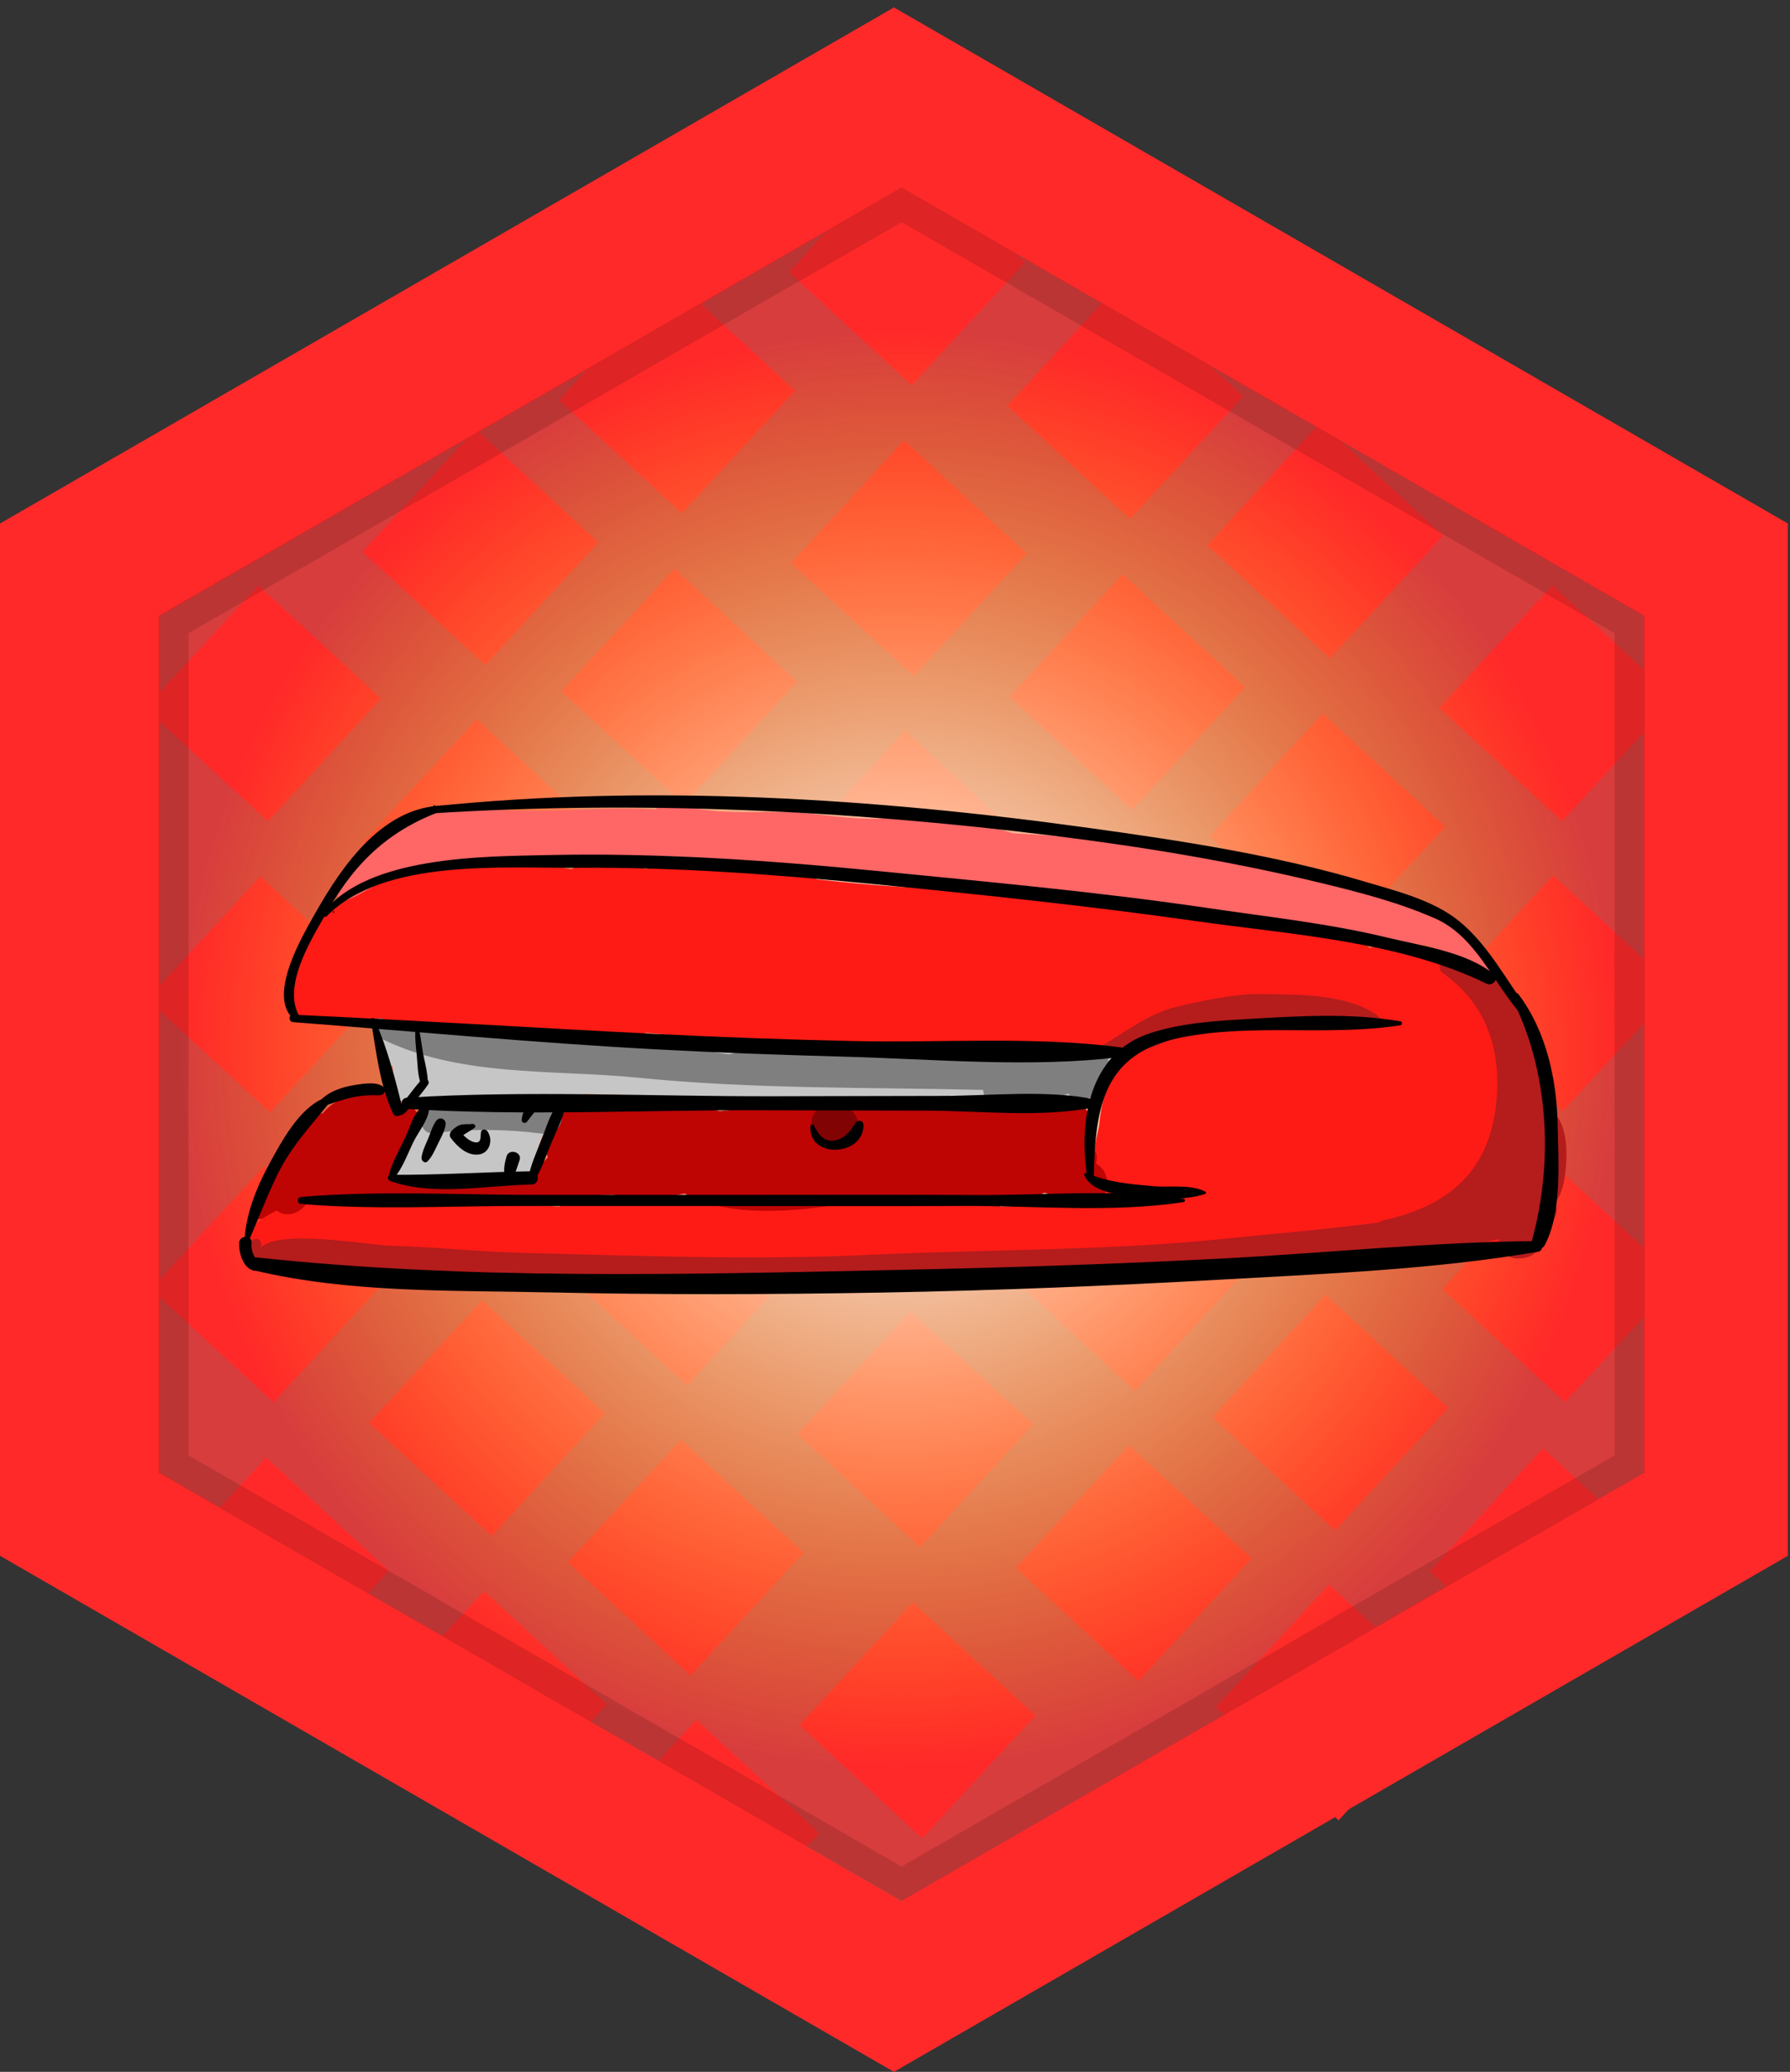 <svg xmlns="http://www.w3.org/2000/svg" xmlns:xlink="http://www.w3.org/1999/xlink" width="110.979" height="128.417" x="0" y="0" enable-background="new 0 0 110.979 128.417" version="1.1" viewBox="0 0 110.979 128.417" xml:space="preserve"><rect x="0" y="0" width="110.979" height="128.417" fill="#333333" stroke="none"/><g id="Layer_4"><g id="Layer_63_6_"><polygon fill="#FF2929" points="110.849 96.429 55.424 128.417 0 96.429 0 32.449 55.424 .46 110.849 32.449"/></g><path fill="#D83D3D" d="M101.923,38.172v53.121l-0.01,0.01l-1.42,0.811l-4.15,2.389l-0.199,0.121l-1.932,1.109l-2.719,1.57 l-0.24,0.129l-0.131,0.051l-0.109,0.07l-0.85,0.49l-0.92,0.529l-0.861,0.49l-0.02,0.01l-0.25,0.15l-0.129,0.07l-0.061,0.029 l-0.76,0.439l-1.051,0.602l-0.039,0.029l-1.23,0.709l-0.369,0.211v0.01l-0.08,0.041l-0.021,0.02h-0.01l-0.65,0.369l-0.889,0.52 l-0.531,0.32l-0.34,0.201l-1.26,0.719l-0.119,0.07l-0.08,0.051l-0.311,0.18l-0.1,0.061l-0.029,0.01l-0.16,0.09v0.01l-0.141,0.08 l-0.15,0.09l-0.1,0.051l-0.391,0.229l-0.18,0.09l-0.02,0.021l-0.041,0.02l-1.01,0.58l-0.289,0.17l-0.371,0.209l-0.24,0.141h-0.01 l-0.709,0.42l-1.141,0.66l-3.48,2.01l-0.629,0.361l-0.061,0.029l-3.5,2.029l-4.039,2.33l-0.012,0.01l-0.43,0.25l-3,1.721 l-0.148,0.09l-1.262,0.721l-0.238,0.139l-1.061,0.611l-0.561,0.33h-0.01l-0.32,0.18l-0.48,0.289l-1.42-0.83l-0.85-0.49l-0.03-0.01 l-1.74-1.01l-3.529-2.029l-0.04-0.029l-0.32-0.182l-1.75-1.01l-0.021-0.01l-0.149-0.09l-0.101-0.051l-5.09-2.959l-0.689-0.391 l-5.09-2.949l-0.391-0.221l-0.49-0.279l-0.33-0.201l-1.85-1.059l-0.57-0.33l-1.71-0.99l-2.51-1.461l-0.36-0.209l-0.539-0.301 l-1.19-0.689l-0.82-0.471l-0.09-0.049l-0.5-0.291l-0.01-0.01l-0.21-0.119h-0.01l-1.04-0.602c-0.011-0.01-0.011-0.01-0.021-0.01 l-1.859-1.08l-1.021-0.59l-2.11-1.229l-0.29-0.17c0,0-0.01,0-0.02-0.012l-0.28-0.16l-3.3-1.898l-3.5-2.021l-0.08-0.039l-0.03-0.02 V38.172l14.33-8.271l1.99-1.159l4.93-2.83l1.58-0.91l0.17-0.09l1.66-0.95l0.78-0.46l0.38-0.21l0.44-0.27l1.1-0.641l0.521-0.3 l2.279-1.3l0.69-0.41l1.399-0.801h0.011l0.05-0.029l5.72-3.3l0.19-0.11l0.27-0.16l6.07-3.51l1.439-0.83l1.061,0.62l6.49,3.75 l2.6,1.5l4.91,2.83l7.02,4.05l1.039,0.61l2.301,1.3l0.869,0.5l1.521,0.88l1.369,0.79l0.801,0.46l0.09,0.06l1.811,1.041l3.779,2.18 l0.039,0.029v0.011l0.26,0.14l0.66,0.391l1.461,0.84l1.939,1.119l0.781,0.44l0.439,0.25l1.939,1.12L101.923,38.172z"/><g><g><rect width="10.348" height="10.348" x="36.783" y="19.347" fill="#FF2929" transform="matrix(0.735 0.678 -0.678 0.735 27.768 -21.959)"/><rect width="10.348" height="10.348" x="51.029" y="11.412" fill="#FF2929" transform="matrix(0.735 0.678 -0.678 0.735 26.166 -33.73)"/><rect width="10.348" height="10.347" x="64.554" y="19.707" fill="#FF2929" transform="matrix(0.735 0.678 -0.678 0.735 35.385 -40.706)"/><rect width="10.348" height="10.348" x="36.903" y="37.38" fill="#FF2929" transform="matrix(0.735 0.678 -0.678 0.735 40.038 -17.255)"/><rect width="10.349" height="10.348" x="51.149" y="29.445" fill="#FF2929" transform="matrix(0.735 0.678 -0.678 0.735 38.429 -29.025)"/><rect width="10.348" height="10.347" x="64.673" y="37.741" fill="#FF2929" transform="matrix(0.735 0.678 -0.678 0.735 47.652 -36.001)"/></g><g><rect width="10.349" height="10.348" x="76.95" y="28.346" fill="#FF2929" transform="matrix(0.735 0.678 -0.678 0.735 44.526 -46.819)"/><rect width="10.348" height="10.347" x="77.07" y="46.38" fill="#FF2929" transform="matrix(0.735 0.678 -0.678 0.735 56.803 -42.119)"/><rect width="10.348" height="10.347" x="91.316" y="38.445" fill="#FF2929" transform="matrix(0.735 0.678 -0.678 0.735 55.2 -53.89)"/></g></g><g><g><rect width="10.349" height="10.348" x="36.949" y="55.347" fill="#FF2929" transform="matrix(0.735 0.678 -0.678 0.735 52.237 -12.519)"/><rect width="10.348" height="10.348" x="51.195" y="47.411" fill="#FF2929" transform="matrix(0.735 0.678 -0.678 0.735 50.634 -24.29)"/><rect width="10.347" height="10.347" x="64.721" y="55.707" fill="#FF2929" transform="matrix(0.735 0.678 -0.678 0.735 59.847 -31.265)"/><rect width="10.348" height="10.348" x="37.069" y="73.379" fill="#FF2929" transform="matrix(0.735 0.678 -0.678 0.735 64.512 -7.813)"/><rect width="10.348" height="10.348" x="51.316" y="65.444" fill="#FF2929" transform="matrix(0.735 0.678 -0.678 0.735 62.889 -19.587)"/><rect width="10.347" height="10.347" x="64.84" y="73.74" fill="#FF2929" transform="matrix(0.735 0.678 -0.678 0.735 72.113 -26.561)"/></g><g><rect width="10.348" height="10.348" x="77.116" y="64.345" fill="#FF2929" transform="matrix(0.735 0.678 -0.678 0.735 68.983 -37.381)"/><rect width="10.349" height="10.349" x="91.362" y="56.41" fill="#FF2929" transform="matrix(0.735 0.678 -0.678 0.735 67.388 -49.151)"/><rect width="10.347" height="10.347" x="77.236" y="82.379" fill="#FF2929" transform="matrix(0.735 0.678 -0.678 0.735 81.263 -32.678)"/><rect width="10.348" height="10.347" x="91.482" y="74.444" fill="#FF2929" transform="matrix(0.735 0.678 -0.678 0.735 79.677 -44.451)"/></g></g><g><g><rect width="10.349" height="10.348" x="37.282" y="91.346" fill="#FF2929" transform="matrix(0.735 0.678 -0.678 0.735 76.753 -3.191)"/><rect width="10.348" height="10.349" x="51.529" y="83.41" fill="#FF2929" transform="matrix(0.735 0.678 -0.678 0.735 75.132 -14.966)"/><rect width="10.347" height="10.348" x="65.054" y="91.706" fill="#FF2929" transform="matrix(0.735 0.678 -0.678 0.735 84.359 -21.939)"/><rect width="10.347" height="10.348" x="38.235" y="108.712" fill="#FF2929" transform="matrix(0.735 0.678 -0.678 0.735 88.78 0.768)"/><rect width="10.347" height="10.347" x="51.648" y="101.445" fill="#FF2929" transform="matrix(0.735 0.678 -0.678 0.735 87.405 -10.261)"/></g><g><rect width="10.347" height="10.347" x="77.449" y="100.346" fill="#FF2929" transform="matrix(0.735 0.678 -0.678 0.735 93.508 -28.056)"/><rect width="10.348" height="10.347" x="90.695" y="91.911" fill="#FF2929" transform="matrix(0.735 0.678 -0.678 0.735 91.32 -39.281)"/></g></g><g><g><rect width="10.348" height="10.348" x="24.591" y="28.74" fill="#FF2929" transform="matrix(0.735 0.678 -0.678 0.735 30.905 -11.195)"/></g></g><g><g><rect width="10.349" height="10.348" x="11.112" y="38.411" fill="#FF2929" transform="matrix(0.735 0.678 -0.678 0.735 33.892 0.516)"/><rect width="10.348" height="10.348" x="24.637" y="46.706" fill="#FF2929" transform="matrix(0.735 0.678 -0.678 0.735 43.11 -6.458)"/><rect width="10.349" height="10.348" x="11.232" y="56.444" fill="#FF2929" transform="matrix(0.735 0.678 -0.678 0.735 46.158 5.22)"/><rect width="10.348" height="10.349" x="24.757" y="64.739" fill="#FF2929" transform="matrix(0.735 0.678 -0.678 0.735 55.367 -1.758)"/></g></g><g><g><rect width="10.349" height="10.348" x="11.445" y="74.411" fill="#FF2929" transform="matrix(0.735 0.678 -0.678 0.735 58.407 9.844)"/><rect width="10.347" height="10.349" x="24.971" y="82.705" fill="#FF2929" transform="matrix(0.735 0.678 -0.678 0.735 67.617 2.866)"/><rect width="10.349" height="10.348" x="11.565" y="92.444" fill="#FF2929" transform="matrix(0.735 0.678 -0.678 0.735 70.674 14.548)"/><rect width="10.348" height="10.349" x="25.09" y="100.738" fill="#FF2929" transform="matrix(0.735 0.678 -0.678 0.735 79.877 7.567)"/></g></g><radialGradient id="SVGID_1_" cx="55.699" cy="65.039" r="44.5" gradientUnits="userSpaceOnUse"><stop offset="0" style="stop-color:#fff"/><stop offset=".086" style="stop-color:#fffff7;stop-opacity:.914"/><stop offset=".218" style="stop-color:#fffde1;stop-opacity:.782"/><stop offset=".381" style="stop-color:#fffcbe;stop-opacity:.619"/><stop offset=".567" style="stop-color:#fff98d;stop-opacity:.433"/><stop offset=".774" style="stop-color:#fff64e;stop-opacity:.226"/><stop offset=".995" style="stop-color:#fff202;stop-opacity:.005"/><stop offset="1" style="stop-color:#fff200;stop-opacity:0"/></radialGradient><circle cx="55.699" cy="65.039" r="44.5" fill="url(#SVGID_1_)"/><path fill="#FF1B15" d="M95.373,65.898c-0.07-0.316-0.203-0.569-0.375-0.775c-0.242-1.333-0.611-2.627-1.383-3.697 c-0.48-0.665-1.25-0.889-1.969-0.783c-0.824-0.47-1.656-0.905-2.527-1.242c-0.387-0.459-0.943-0.752-1.66-0.684 c-0.326-0.008-0.652-0.016-0.977-0.023c-0.217-0.031-0.434-0.055-0.648-0.071c-0.344-0.025-0.639,0.041-0.906,0.147 c-0.334-0.328-0.66-0.492-1.01-0.336c-0.146-0.056-0.289-0.113-0.445-0.165c-1.701-0.568-3.717-1.171-5.537-0.852 c-1.121-0.388-2.396-0.625-3.506-0.955c-1.623-0.48-3.41-0.787-4.943-0.017c-2.535-1.283-5.828-1.303-8.586-1.301 c-3.32,0.002-6.788-0.25-10.209-0.634c-2.196-0.765-4.261-0.63-6.782-0.919c-0.404-0.046-0.752,0.02-1.048,0.155 c-0.32-0.067-0.64-0.141-0.963-0.191c-0.586-0.092-1.276,0.116-1.83,0.295c-0.013,0.004-0.026,0.005-0.04,0.009 c-1.515-0.389-2.552-0.738-4.111-0.22c-0.174,0.058-0.325,0.141-0.465,0.233c-0.451-0.058-0.912-0.132-1.396-0.228 c-1.031-0.204-2.212-0.293-3.156,0.14c-1.451-0.235-3.158-0.115-4.444,0.234c-0.053,0.014-0.094,0.037-0.143,0.054 c-1.381,0.122-2.733,0.379-3.969,0.91c-0.003,0.001-0.005,0.001-0.008,0.002c-0.001-0.004-0.003-0.008-0.005-0.013 c-0.628,0.285-1.181,0.549-1.703,0.995c-0.248,0.212-0.383,0.469-0.437,0.731c-0.201,0.185-0.396,0.394-0.577,0.655 c-0.998,1.442-1.646,2.893-1.643,4.673c0.002,0.77,0.954,1.397,1.654,1.068c0.032,0.004,0.063,0.008,0.106,0.016 c0.395,0.075,0.732,0.103,1.114,0.097c0.235,0.106,0.5,0.17,0.798,0.164c0.29-0.007,0.606-0.059,0.938-0.133 c0.048,0.024,0.093,0.05,0.147,0.07c2.319,0.822,4.617,0.882,7.055,0.781c0.789-0.033,1.574-0.131,2.359-0.23 c1.146,0.38,2.339,0.498,3.531,0.314c0.189,0.13,0.42,0.223,0.704,0.246c1.025,0.085,2.039,0.147,3.046-0.085 c0.247-0.057,0.441-0.174,0.609-0.313c0.147,0.01,0.295,0.021,0.435,0.025c1.351,0.118,2.672,0.271,4.024,0.555 c1.188,0.25,2.388,0.207,3.592,0.15c1.371,0.227,2.723,0.225,4.189,0.106c0.265-0.021,0.484-0.11,0.67-0.236 c1.1,0.164,2.213,0.376,3.368,0.673c2.908,0.746,6.402,0.723,9.16-0.543c1.338,0.366,2.676,0.733,4.023,1 c-0.092,0.25-0.172,0.506-0.246,0.762c-0.309,0.25-0.555,0.592-0.684,1.035c-0.221,0.754-0.348,1.488-0.424,2.262 c-0.408,1.816-0.803,3.664,0.756,5.086c1.133,1.033,3.443,0.723,3.428-1.172c0-0.053,0.006-0.1,0.008-0.15 c0.279,0.08,0.566,0.113,0.844,0.1c-2.1,2.008,0.68,5.414,3.162,3.363c0.287-0.238,0.523-0.494,0.73-0.766 c0.41,0.049,0.824-0.01,1.199-0.199c1.014,0.973,3.006,1.033,3.65-0.395c0.129-0.287,0.238-0.586,0.33-0.895 c0.828,0.422,1.803,0.547,2.955,0.275c0.525,1.279,2.076,1.918,3.326,1.182c0.045-0.025,0.084-0.061,0.129-0.09 c0.924,0.699,2.406,0.754,3.275-0.002c0.137,0.426,0.414,0.742,0.77,0.943c-0.008,0.004-0.016,0.008-0.023,0.012 c0.76,0.6,1.525,0.502,2.088,0.064c0.582-0.268,1.008-0.791,0.961-1.566c-0.033,0.018-0.066,0.033-0.102,0.051 c0.051-0.34,0.029-0.689-0.088-1.021c-0.205-0.58,0.213-2.717,0.275-3.564C95.949,69.277,95.761,67.64,95.373,65.898z"/><g><path fill="#FF1B15" d="M92.423,73.785c-2.521,1.127-8.352,0.1-11.041,0.236c-6.447,0.33-12.881,0.445-19.324,0.768 c-0.117-0.045-0.236-0.098-0.35-0.133c-0.938-0.297-1.693-0.246-2.652-0.154c-0.406,0.039-0.816,0.057-1.227,0.09 c-0.285-0.123-0.637-0.164-1.08-0.066c-0.275,0.078-0.555,0.119-0.841,0.127c-0.142,0.012-0.271,0.041-0.394,0.076 c-0.946-0.107-1.889-0.164-2.862,0.01c-0.13-0.055-0.27-0.098-0.431-0.111c-2.727-0.256-5.459-0.027-8.197-0.295 c-2.582-0.252-5.478,0.791-7.95,0.094c-0.536-0.193-1.046,0.002-1.405,0.369c-2.137-0.211-4.241-0.135-6.435-0.109 c-3.182,0.037-6.351-0.527-9.514-0.16c-0.031-0.025-0.06-0.055-0.094-0.076c-0.684-0.451-1.461-0.221-1.962,0.352 c-0.118,0.156-0.256,0.344-0.297,0.424c-0.06,0.115-0.098,0.223-0.132,0.33c-0.25,0.15-0.464,0.371-0.587,0.652 c0.004-0.008-0.229,0.455-0.1,0.256c-0.783,1.201,0.758,2.43,1.838,1.791c1.818,1.061,5.817,0.885,7.359,0.916 c2.235,0.047,4.463-0.061,6.688-0.271c4.063-0.387,7.811,1.334,11.88,0.561c5.796,0.178,11.801-0.621,17.409-0.924 c7.539-0.408,15.061-0.449,22.605-0.857c3.037-0.164,8.082,0.918,10.803-0.695C96.158,75.781,94.548,72.835,92.423,73.785z"/><path fill="#FF1B15" d="M16.607,74.863c0.018-0.023,0.039-0.041,0.058-0.063C16.848,74.56,16.979,74.4,16.607,74.863z"/></g><path fill="#BF0404" d="M67.951,72.111c0.045-0.152,0.063-0.316,0.043-0.482c-0.029-0.258-0.176-0.443-0.355-0.613 c-0.084-0.08-0.197-0.137-0.318-0.182c0.236-0.484,0.334-1.018,0.217-1.617c-0.209-1.047-1.494-1.102-2.039-0.371 c-4.477-0.266-9.006-0.518-13.488-0.398c-2.472,0.066-4.941,0.18-7.401,0.422c-0.02-0.004-0.034-0.018-0.055-0.02 c-0.964-0.146-1.823-0.551-2.75-0.828c-0.932-0.279-1.928-0.195-2.851,0.074c-0.391,0.113-0.638,0.336-0.777,0.602 c-0.504-0.018-1.008-0.002-1.514,0.088h-0.001c-0.019-0.006-0.032-0.014-0.051-0.02c-0.64-0.16-1.092-0.111-1.666,0.215 c-0.335,0.189-0.453,0.492-0.445,0.799c-0.327,0.316-0.56,0.77-0.635,1.313c-0.03,0.225,0.012,0.441,0.1,0.637 c-0.396,0.404-0.716,0.855-0.949,1.295c-2.365-0.439-4.268-0.162-6.719-0.293c-0.548-0.029-1.114-0.055-1.676-0.082 c0.19-0.295,0.376-0.596,0.516-0.941c0.277-0.686,0.534-1.357,0.772-2.057c0.281-0.824-0.818-1.623-1.519-1.109 c-0.015,0.01-0.098-0.025-0.193-0.072c-0.025-0.359-0.221-0.701-0.561-0.875c-0.242-0.066-0.483-0.135-0.726-0.201 c-0.6-0.145-1.157,0.158-1.447,0.633c-0.062,0.012-0.122,0.021-0.186,0.047c-0.532,0.215-0.932,0.549-1.266,0.939 c-0.266-0.004-0.53,0.074-0.749,0.285c-1.001,0.961-2.344,2.523-2.536,4.057c-0.576,0.385-0.979,0.939-1.019,1.742 c-0.018,0.354,0.333,0.592,0.645,0.385c0.269-0.178,0.539-0.322,0.813-0.449c0.572,0.492,1.537,0.152,1.907-0.553 c1.127-0.176,2.29-0.158,3.487-0.225c3.49-0.195,7.085-0.01,10.597-0.01c0.092,0.086,0.199,0.15,0.317,0.178 c0.459,0.111,0.975,0.26,1.455,0.244c0.846-0.029,1.568-0.541,2.341-0.588c0.247-0.014,0.497-0.023,0.745-0.037 c1.269,0.514,3.038,0.193,4.435-0.059c2.872,1.627,7.634,1.055,10.56,0.486c3.833-0.746,8.192,1.109,11.741-0.537 c0.68,0.168,1.35,0.383,1.996,0.703C68.333,75.421,69.414,72.972,67.951,72.111z"/><path fill="#F66" d="M92.472,59.745c-0.422-1.521-1.982-2.751-3.832-3.679c-0.127,0.119-0.305,0.183-0.475,0.132 c-0.539-0.16-1.039-0.398-1.543-0.631c-1.455-0.213-2.877-0.674-4.131-1.436c-0.057-0.008-0.121-0.02-0.176-0.027 c-6.486-0.853-12.973-2.153-19.51-2.457c-2.164-0.652-5.021-1.575-6.825-1.104c-1.961,0.511-4.712-0.074-6.712-0.201 c-1.768-0.111-5.774,0.283-7.23-0.64c-0.614-0.39-1.159-0.043-1.359,0.471c-2.976-0.202-5.924,0.172-8.891,0.07 c-0.365-0.013-0.694-0.031-1.001-0.036c-0.033-0.014-0.063-0.032-0.099-0.044c-0.643-0.214-1.314-0.128-1.961,0.006 c-0.068,0.014-0.136,0.032-0.204,0.047c-0.081-0.013-0.161-0.026-0.245-0.023c-0.444,0.016-0.87,0.122-1.292,0.25 c-0.147-0.053-0.307-0.08-0.477-0.059c-0.425,0.053-0.788,0.226-1.071,0.479c-0.391,0.133-0.82,0.216-1.178,0.342 c-0.502,0.176-0.816,0.694-1.065,1.116c-0.109,0.186-0.135,0.373-0.128,0.557c-0.878,0.511-2.139,1.425-2.176,2.441 c-0.011,0.271,0.271,0.584,0.564,0.482c1.102-0.386,2.187-1.242,3.257-1.759c1.175-0.569,2.602-0.352,3.867-0.706 c0.261,0.16,0.581,0.236,0.943,0.176c1.11-0.186,2.107,0.25,3.188,0.153c2.984-0.267,6.635-0.766,9.591-0.567 c5.11,0.343,10.196,0.889,15.298,1.325c4.273,0.365,8.432,0.644,12.668,1.418c2.918,0.534,5.887,0.818,8.818,1.295 c1.023,0.167,2.221,0.232,3.463,0.317c0.094,0.055,0.201,0.096,0.322,0.116c0.785,0.128,1.555,0.41,2.33,0.6 c0.736,0.181,1.527,0.367,2.244,0.595c0.375,0.12,0.676-0.009,0.889-0.237c0.996,0.436,1.863,1.056,2.488,1.972 C91.341,61.258,92.72,60.64,92.472,59.745z"/><path fill="#C6C6C6" d="M35.048,68.355c-0.064,0-0.064,0.1,0,0.1S35.112,68.355,35.048,68.355z"/><path fill="#C6C6C6" d="M67.828,64.884c-0.537,0.203-0.842,0.507-0.932,0.903c-0.768-0.095-1.443-0.289-2.24-0.272 c-0.863,0.018-1.709,0.021-2.564,0.111c-0.283-0.049-0.564-0.1-0.848-0.148c-0.117-0.02-0.232-0.014-0.344,0.012 c-0.916-0.088-1.826-0.09-2.754,0.055c-0.363-0.094-0.732-0.176-1.074-0.234c-0.008,0-0.014-0.006-0.021-0.006 c-0.006,0-0.01,0-0.016-0.001c-0.371-0.062-0.689-0.081-0.928-0.048c-0.957-0.047-1.947-0.064-2.942-0.049 c-0.402-0.369-0.856-0.716-1.771-0.623c-0.595,0.061-3.09,0.443-4.487,0.699c-1.684-0.129-3.369-0.343-5.07-0.25 c-4.842,0.264-9.596-1.386-14.418-0.918c-0.366-0.141-0.745-0.255-1.108-0.284c-0.194-0.155-0.395-0.296-0.64-0.367 c-0.37-0.106-0.672,0.009-0.894,0.213c-0.016-0.016-0.029-0.035-0.045-0.05c-0.002-0.004-0.005-0.009-0.007-0.014 c-0.153-0.309-0.528-0.303-0.748-0.125c-0.244,0.083-0.446,0.269-0.458,0.55c-0.042,0.97,0.194,0.952,0.353,1.52 c0.078,0.28,0.264,0.446,0.479,0.528c-0.008,0.145,0.019,0.279,0.026,0.422c-0.525,0.42-0.399,1.393,0.297,1.66 c0.024,0.008,0.05,0.018,0.074,0.027c0.378,0.145,0.703,0.049,0.927-0.16c0.168,0.021,0.337,0.021,0.497-0.01 c0.113,0.064,0.25,0.1,0.375,0.15c-0.227,0.432-0.373,0.875-0.48,1.361c-0.032,0.146-0.038,0.279-0.032,0.406 c-0.336,0.371-0.579,0.793-0.61,1.234c-0.127,0.232-0.241,0.475-0.366,0.701c-0.086,0.039-0.177,0.068-0.258,0.123 c-0.856,0.58,0.223,1.816,0.901,1.063c0.002-0.004,0.006-0.004,0.008-0.008c1.01-0.152,1.974-0.354,3.012-0.236 c0.43,0.049,0.76,0.059,1.129,0.016c0.377,0.238,0.861,0.271,1.252-0.041c0.756,0.514,1.519,0.535,2.154-0.188 c0.141-0.16,0.128-0.443,0.043-0.621c-0.04-0.082-0.079-0.164-0.118-0.246c-0.004-0.008-0.011-0.014-0.015-0.021 c0.081-0.152,0.146-0.307,0.172-0.451c0.18-1.029,0.932-1.682,1.29-2.633c0.099-0.262,0.081-0.486,0-0.672l0.199,0.023 c0.633,0.076,1.054,0.066,1.433-0.186c0.694,0.027,1.387,0.02,2.081,0.018c0.085,0.061,0.185,0.105,0.311,0.111 c0.702,0.025,1.306,0.449,2.013,0.514c0.508,0.047,1.043,0.029,1.553,0.023c0.349-0.006,0.608-0.121,0.795-0.293 c0.901,0.121,1.812,0.111,2.721,0.182c0.159,0.012,0.313,0.002,0.463-0.021c0.155,0.053,0.323,0.082,0.515,0.055 c1.791-0.248,3.521-0.258,5.322-0.219c0.834,0.02,1.667-0.023,2.501-0.014c0.863,0.012,1.477,0.457,2.321,0.512 c0.564,0.037,0.982-0.211,1.244-0.574c0.061-0.006,0.121-0.01,0.186-0.027c0.24-0.076,0.48-0.137,0.723-0.174 c1.012,0.061,1.996,0.197,2.93,0.463c0.08,0.021,0.156,0.031,0.23,0.039c0.141,0.172,0.375,0.281,0.73,0.311 c0.527,0.113,1.006,0.059,1.543,0.018c0.756-0.057,1.527-0.541,2.25-0.473c0.795,0.076,1.289-0.502,1.385-1.113 c0.037-0.014,0.078-0.016,0.111-0.035c0.471-0.273,0.91-0.678,0.838-1.277C68.947,65.189,68.414,64.884,67.828,64.884z"/><path fill="#B51C1C" d="M96.617,69.302c-0.178-0.279-0.436-0.451-0.713-0.52c0.355-4.042-1.859-8.77-6.041-9.362 c-0.568-0.08-0.848,0.58-0.375,0.919c2.668,1.907,3.57,4.689,3.295,7.824c-0.367,4.201-2.693,6.529-7.021,7.477 c-0.107,0.023-0.195,0.07-0.271,0.127c-3.186,0.428-6.408,0.682-9.51,1.006c-7.256,0.758-14.676,0.65-21.963,0.998 c-7.104,0.338-14.219,0.07-21.531-0.117c-2.994-0.076-5.143-0.35-8.132-0.436c-1.589-0.045-7.255-1.105-8.228,0.178 c0.196-0.258-0.009-0.725-0.37-0.586c-0.11,0.043-0.221,0.086-0.33,0.127c-0.392,0.15-0.296,0.68,0.035,0.822 c4.832,2.107,10.115,0.773,15.216,1.127c7.34,0.508,14.294,0.967,21.7,0.732c8.429-0.268,16.962-0.072,25.365-0.846 c3.227-0.297,6.557-0.527,9.84-0.98c0.943,0.098,1.836-0.072,2.668-0.43c0.9-0.166,1.797-0.346,2.68-0.564 c0.004,0.012,0.006,0.025,0.01,0.039c-0.039-0.025-0.016,0.078,0.076,0.316c0.133,0.475,0.492,0.859,1.08,0.848 c0.033,0,0.066-0.002,0.102-0.002c0.471-0.01,0.893-0.154,1.168-0.564c0.25-0.373,0.285-0.938,0.051-1.344 c0.107-0.035,0.219-0.063,0.326-0.098c0.725-0.246,0.891-0.906,0.705-1.469c0.434-0.617,0.561-1.33,0.637-2.201 C97.167,71.382,97.136,70.123,96.617,69.302z"/><path fill="#B51C1C" d="M85.361,62.904c-1.951-1.35-5.078-1.263-7.334-1.292c-1.492-0.019-3.719,0.455-5.166,0.813 c-1.688,0.417-3.355,1.708-4.459,2.334c-0.326,0.184,0.201,0.128,0.563,0.229c2.404,0.672,3.969-1.123,6.361-1.474 c1.371-0.201,2.807-0.09,4.191-0.178c1.563-0.099,3.746-0.535,5.264,0.142C85.281,63.701,85.812,63.218,85.361,62.904z"/><path fill="#7F7F7F" d="M23.673,64.604c-0.064,0-0.064,0.1,0,0.1S23.737,64.604,23.673,64.604z"/><path fill="#7F7F7F" d="M68.716,65.677c-0.213-0.584-1.045-0.678-1.475-0.308c-0.064,0.056-0.135,0.101-0.205,0.148 c-0.156,0.036-0.299,0.114-0.428,0.212c-2.215-0.404-4.873-0.146-7.084-0.125c-0.82,0.008-1.639-0.004-2.459-0.003 c-2.279-0.675-4.514-0.427-6.859-0.423c-0.905,0.002-1.797-0.311-2.703-0.256c-0.805,0.048-1.552,0.238-2.31,0.426 c-2.831-0.348-6.04-1.503-8.741-0.942c-2.208,0.459-4.015-0.59-6.116-0.784c-2.025-0.187-4.591,0.52-6.505-0.44 c-0.668-0.335-1.101,0.729-0.443,1.068c4.952,2.559,10.86,2.014,16.166,2.547c7.159,0.719,14.266,0.584,21.4,0.756 c0.031,0.471,0.324,0.9,0.953,0.928c0.889,0.039,1.648-0.152,2.504-0.373c0.369-0.094,0.758-0.105,1.137-0.139 c0.264-0.023,0.475-0.105,0.684-0.195c0.041,0.055,0.076,0.111,0.131,0.156c0.479,0.379,1.467,0.277,1.648-0.408 c0.008-0.031,0.014-0.064,0.02-0.096c0.057-0.008,0.129-0.033,0.082-0.023c0.385-0.078,0.779-0.451,0.764-0.871 C68.867,66.216,68.824,65.974,68.716,65.677z"/><path fill="#7F7F7F" d="M33.835,68.263c-2.321,0.076-4.601,0.02-6.911,0.313c-1.044,0.133-1.062,1.791-0.002,1.656 c2.202-0.277,4.493-0.25,6.692,0.033C35.117,70.458,35.278,68.218,33.835,68.263z"/><path fill="#820303" d="M52.876,68.912c-0.29-0.307-0.619-0.477-1.028-0.578c-0.582-0.143-1.049,0.129-1.294,0.574 c-0.138,0.18-0.24,0.395-0.24,0.684v0.314c0,0.639,0.535,1.172,1.173,1.17c0.233,0,0.422-0.076,0.588-0.182 c0.083-0.018,0.166-0.029,0.251-0.057C53.147,70.568,53.508,69.583,52.876,68.912z"/><g id="Layer_2_1_"><g id="Layer_16_1_"><path d="M9.826,38.171v53.104l46.072,26.551l46.074-26.551V38.171L55.898,11.618 L9.826,38.171z M100.107,39.251v50.954l-44.208,25.48l-44.211-25.48V39.251l44.211-25.48L100.107,39.251z" enable-background="new" opacity=".13"/></g></g><g><g><path d="M17.173,78.829c0.064,0,0.064-0.1,0-0.1S17.108,78.829,17.173,78.829L17.173,78.829z"/></g></g><g><g><path d="M17.149,78.692c-0.146,0.022-0.285,0.058-0.428,0.097c-0.062,0.018-0.045,0.103,0.015,0.107 c0.264,0.021,0.125,0.006,0.438-0.027C17.303,78.855,17.278,78.673,17.149,78.692L17.149,78.692z"/></g></g><g><g><path d="M15.752,78.737c5.872,1.405,12.148,1.233,18.15,1.365c6.95,0.153,13.9,0.136,20.851,0.012 c6.988-0.126,13.972-0.411,20.951-0.802c6.534-0.366,13.205-0.627,19.663-1.729c0.381-0.065,0.281-0.663-0.089-0.66 c-6.519,0.053-13.063,0.746-19.574,1.086c-6.661,0.347-13.328,0.562-19.997,0.702c-13.211,0.28-26.692,0.64-39.847-0.78 C15.396,77.881,15.31,78.63,15.752,78.737L15.752,78.737z"/></g></g><g><g><path d="M16.068,78.441c-0.051-0.231-0.199-0.39-0.312-0.596c-0.141-0.258-0.18-0.526-0.161-0.814 c0.032-0.492-0.741-0.493-0.766,0c-0.03,0.603,0.236,1.584,0.921,1.728C15.947,78.799,16.112,78.639,16.068,78.441L16.068,78.441 z"/></g></g><g><g><path d="M15.311,77.177c0.615-1.406,1.161-2.842,1.82-4.232c0.832-1.758,1.994-3,3.193-4.474c0.18-0.221-0.039-0.489-0.293-0.38 c-1.493,0.635-2.582,2.666-3.316,4.015c-0.84,1.542-1.533,3.264-1.564,5.028C15.149,77.214,15.275,77.258,15.311,77.177 L15.311,77.177z"/></g></g><g><g><path d="M19.971,68.542c-0.002-0.013-0.005-0.025-0.007-0.039c-0.004-0.019-0.034-0.019-0.038,0 c-0.002,0.014-0.005,0.026-0.007,0.039C19.91,68.586,19.979,68.586,19.971,68.542L19.971,68.542z"/></g></g><g><g><path d="M19.948,68.59c0.677-0.211,1.299-0.456,1.999-0.596c0.441-0.087,0.905-0.115,1.354-0.109 c0.297,0.003,0.376,0.025,0.576-0.194c0.043-0.047,0.055-0.113,0.022-0.17c-0.319-0.551-1.375-0.353-1.907-0.27 c-0.787,0.122-1.689,0.416-2.211,1.052C19.679,68.427,19.77,68.646,19.948,68.59L19.948,68.59z"/></g></g><g><g><path d="M67.228,72.854c0.431,0.937,1.795,1.153,2.702,1.265c1.423,0.176,3.407,0.348,4.785-0.117 c0.06-0.021,0.084-0.111,0.019-0.143c-0.988-0.483-2.191-0.243-3.254-0.34c-1.481-0.135-2.736-0.229-4.107-0.81 C67.274,72.667,67.182,72.753,67.228,72.854L67.228,72.854z"/></g></g><g><g><path d="M18.673,74.623c4.475,0.38,9.07,0.125,13.561,0.126c4.523,0.001,9.046,0.001,13.57,0.002 c4.596,0.001,9.194,0.023,13.79-0.005c4.518-0.027,9.324,0.444,13.796-0.24c0.101-0.015,0.101-0.188,0-0.203 c-4.157-0.636-8.604-0.207-12.806-0.233c-4.604-0.028-9.208-0.011-13.813-0.011c-4.522,0-9.045,0.001-13.568,0.002 c-4.81,0-9.737-0.281-14.53,0.125C18.391,74.209,18.391,74.599,18.673,74.623L18.673,74.623z"/></g></g><g><g><path d="M18.173,63.354c7.459,0.57,14.903,1.276,22.375,1.679c3.893,0.211,7.79,0.353,11.687,0.457 c5.655,0.15,11.632,0.709,17.251,0.027c0.388-0.047,0.385-0.551,0-0.602c-5.415-0.697-11.109-0.27-16.571-0.389 c-4.124-0.09-8.247-0.238-12.367-0.446c-7.46-0.376-14.913-0.845-22.375-1.188C17.874,62.879,17.88,63.331,18.173,63.354 L18.173,63.354z"/></g></g><g><g><path d="M67.814,72.966c0.084-4.399,0.602-7.7,5.42-8.66c4.486-0.894,9.129-0.062,13.598-0.76c0.121-0.019,0.119-0.221,0-0.241 c-3.124-0.539-6.348-0.324-9.496-0.143c-2.026,0.117-4.083,0.243-6.025,0.875c-3.82,1.242-4.457,5.486-3.896,8.984 C67.452,73.253,67.809,73.188,67.814,72.966L67.814,72.966z"/></g></g><g><g><path d="M20.673,56.579c0.064,0,0.064-0.1,0-0.1S20.608,56.579,20.673,56.579L20.673,56.579z"/></g></g><g><g><path d="M20.261,56.783c3.514-3.587,10.951-2.957,15.488-2.996c6.261-0.054,12.529,0.433,18.756,1.043 c6.567,0.644,13.141,1.337,19.675,2.266c5.825,0.828,12.615,1.24,17.993,3.877c0.356,0.175,0.794-0.299,0.45-0.583 c-1.693-1.396-4.518-1.767-6.597-2.273c-3.597-0.876-7.392-1.283-11.055-1.824c-6.786-1.002-13.643-1.625-20.467-2.298 c-6.834-0.674-13.713-1.15-20.583-0.996c-3.969,0.089-11.129,0.055-13.876,3.565C19.928,56.718,20.12,56.927,20.261,56.783 L20.261,56.783z"/></g></g><g><g><path d="M18.625,63.094c-1.253-1.921,0.774-5.037,1.727-6.702c1.754-3.063,3.914-5.046,7.293-6.222 c0.13-0.045,0.113-0.246-0.033-0.246c-3.814,0.005-6.345,3.642-8.043,6.636c-0.8,1.411-3.209,5.438-1.163,6.752 C18.539,63.399,18.712,63.229,18.625,63.094L18.625,63.094z"/></g></g><g><g><path d="M26.87,49.981c0.007,0.019,0.015,0.038,0.022,0.056c0.012,0.03,0.048,0.03,0.061,0c0.007-0.019,0.015-0.038,0.022-0.056 C27.011,49.894,26.835,49.894,26.87,49.981L26.87,49.981z"/></g></g><g><g><path d="M26.818,50.411c12.813-0.807,25.733-0.191,38.47,1.386c5.56,0.688,11.106,1.604,16.555,2.917 c2.4,0.578,4.857,1.214,7.123,2.208c2.538,1.112,3.608,3.997,5.354,5.96c0.196,0.22,0.589-0.077,0.411-0.317 c-1.362-1.842-2.455-3.985-4.247-5.456c-1.604-1.315-3.912-1.882-5.855-2.46c-5.55-1.651-11.367-2.536-17.091-3.329 c-13.401-1.857-27.241-2.73-40.719-1.338C26.548,50.009,26.539,50.429,26.818,50.411L26.818,50.411z"/></g></g><g><g><path d="M93.734,61.881c2.304,4.464,2.577,10.132,1.258,14.972c-0.126,0.461,0.546,0.759,0.777,0.328 c1.087-2.016,0.844-5.212,0.806-7.422c-0.048-2.82-0.702-5.838-2.423-8.123C93.967,61.392,93.587,61.597,93.734,61.881 L93.734,61.881z"/></g></g><g><g><path d="M22.994,63.249c0.332,1.893,0.546,4.009,1.371,5.76c0.166,0.352,0.694,0.098,0.607-0.256 c-0.46-1.859-0.974-3.848-1.757-5.598C23.155,63.021,22.972,63.124,22.994,63.249L22.994,63.249z"/></g></g><g><g><path d="M24.735,69.128c0.356,0.025,0.604-0.425,0.806-0.659c0.347-0.401,0.696-0.811,0.997-1.249 c0.164-0.239-0.207-0.521-0.399-0.309c-0.32,0.356-0.613,0.741-0.903,1.122c-0.205,0.27-0.675,0.662-0.576,1.038 C24.669,69.107,24.701,69.126,24.735,69.128L24.735,69.128z"/></g></g><g><g><path d="M25.759,63.759c-0.047,0.54,0.025,1.082,0.077,1.62c0.053,0.551,0.053,1.117,0.207,1.652 c0.074,0.258,0.488,0.215,0.476-0.064c-0.022-0.473-0.132-0.951-0.236-1.413c-0.135-0.603-0.167-1.224-0.324-1.821 C25.928,63.615,25.769,63.649,25.759,63.759L25.759,63.759z"/></g></g><g><g><path d="M25.485,68.392c0.064,0,0.064-0.1,0-0.1S25.421,68.392,25.485,68.392L25.485,68.392z"/></g></g><g><g><path d="M24.943,68.861c0.131,0,0.131-0.203,0-0.203S24.813,68.861,24.943,68.861L24.943,68.861z"/></g></g><g><g><path d="M25.235,68.732c7.172,0.443,14.469,0.068,21.656,0.084c3.519,0.008,7.038,0.016,10.557,0.022 c3.391,0.007,7.147,0.463,10.477-0.222c0.231-0.047,0.231-0.419,0-0.467c-3.035-0.623-6.428-0.229-9.519-0.223 c-3.51,0.008-7.021,0.015-10.531,0.022c-7.513,0.016-15.143-0.377-22.641,0.087C24.788,68.064,24.788,68.704,25.235,68.732 L25.235,68.732z"/></g></g><g><g><path d="M24.407,73.054c0.556-0.646,0.863-1.533,1.234-2.294c0.292-0.595,0.915-1.341,0.957-2.001 c0.012-0.183-0.21-0.295-0.358-0.206c-0.566,0.341-0.83,1.336-1.1,1.914c-0.36,0.771-0.844,1.577-1.04,2.409 C24.061,73.043,24.281,73.202,24.407,73.054L24.407,73.054z"/></g></g><g><g><path d="M24.184,73.197c2.709,0.977,5.947,0.257,8.76,0.227c0.534-0.006,0.534-0.837,0-0.828 c-2.917,0.046-5.791,0.241-8.708,0.219C24.005,72.812,23.983,73.125,24.184,73.197L24.184,73.197z"/></g></g><g><g><path d="M33.024,73.296c0.463-0.591,0.715-1.34,0.989-2.034c0.324-0.823,0.734-1.628,1.012-2.466 c0.112-0.338-0.369-0.505-0.55-0.231c-0.384,0.582-0.606,1.293-0.855,1.94c-0.323,0.84-0.748,1.733-0.883,2.623 C32.714,73.276,32.904,73.449,33.024,73.296L33.024,73.296z"/></g></g><g><g><path d="M50.247,69.8c-0.137,2.065,3.331,1.862,3.287-0.084c-0.006-0.268-0.337-0.336-0.48-0.13 c-0.341,0.493-0.595,0.933-1.224,1.085c-0.708,0.174-1.115-0.366-1.372-0.929C50.408,69.631,50.254,69.699,50.247,69.8 L50.247,69.8z"/></g></g><g><g><path d="M29.28,69.661c-0.245,0.042-0.458-0.013-0.704,0.052c-0.232,0.062-0.418,0.22-0.584,0.385 c-0.101,0.102-0.146,0.297-0.054,0.419c0.4,0.539,1.046,1.165,1.79,1.032c0.662-0.117,0.852-0.936,0.486-1.439 c-0.098-0.136-0.354-0.15-0.393,0.051c-0.046,0.236,0.042,0.639-0.279,0.646c-0.402,0.012-0.822-0.442-1.062-0.709 c0,0.163,0,0.326,0,0.488c0.25-0.301,0.631-0.441,0.941-0.684C29.548,69.802,29.404,69.639,29.28,69.661L29.28,69.661z"/></g></g><g><g><path d="M31.801,72.978c0.192-0.332,0.284-0.709,0.411-1.069c0.178-0.509-0.667-0.749-0.81-0.224 c-0.11,0.408-0.209,0.812-0.094,1.229C31.371,73.138,31.684,73.181,31.801,72.978L31.801,72.978z"/></g></g><g><g><path d="M32.683,69.515c0.215-0.293,0.461-0.566,0.657-0.872c0.137-0.215-0.146-0.525-0.364-0.364 c-0.37,0.275-0.61,0.682-0.628,1.146C32.34,69.62,32.585,69.648,32.683,69.515L32.683,69.515z"/></g></g><g><g><path d="M26.526,71.965c0.265-0.29,0.421-0.64,0.587-0.991c0.187-0.396,0.446-0.82,0.514-1.256 c0.056-0.362-0.366-0.547-0.585-0.246c-0.228,0.311-0.336,0.714-0.483,1.068c-0.162,0.39-0.366,0.775-0.424,1.197 C26.105,71.947,26.35,72.159,26.526,71.965L26.526,71.965z"/></g></g></g></svg>